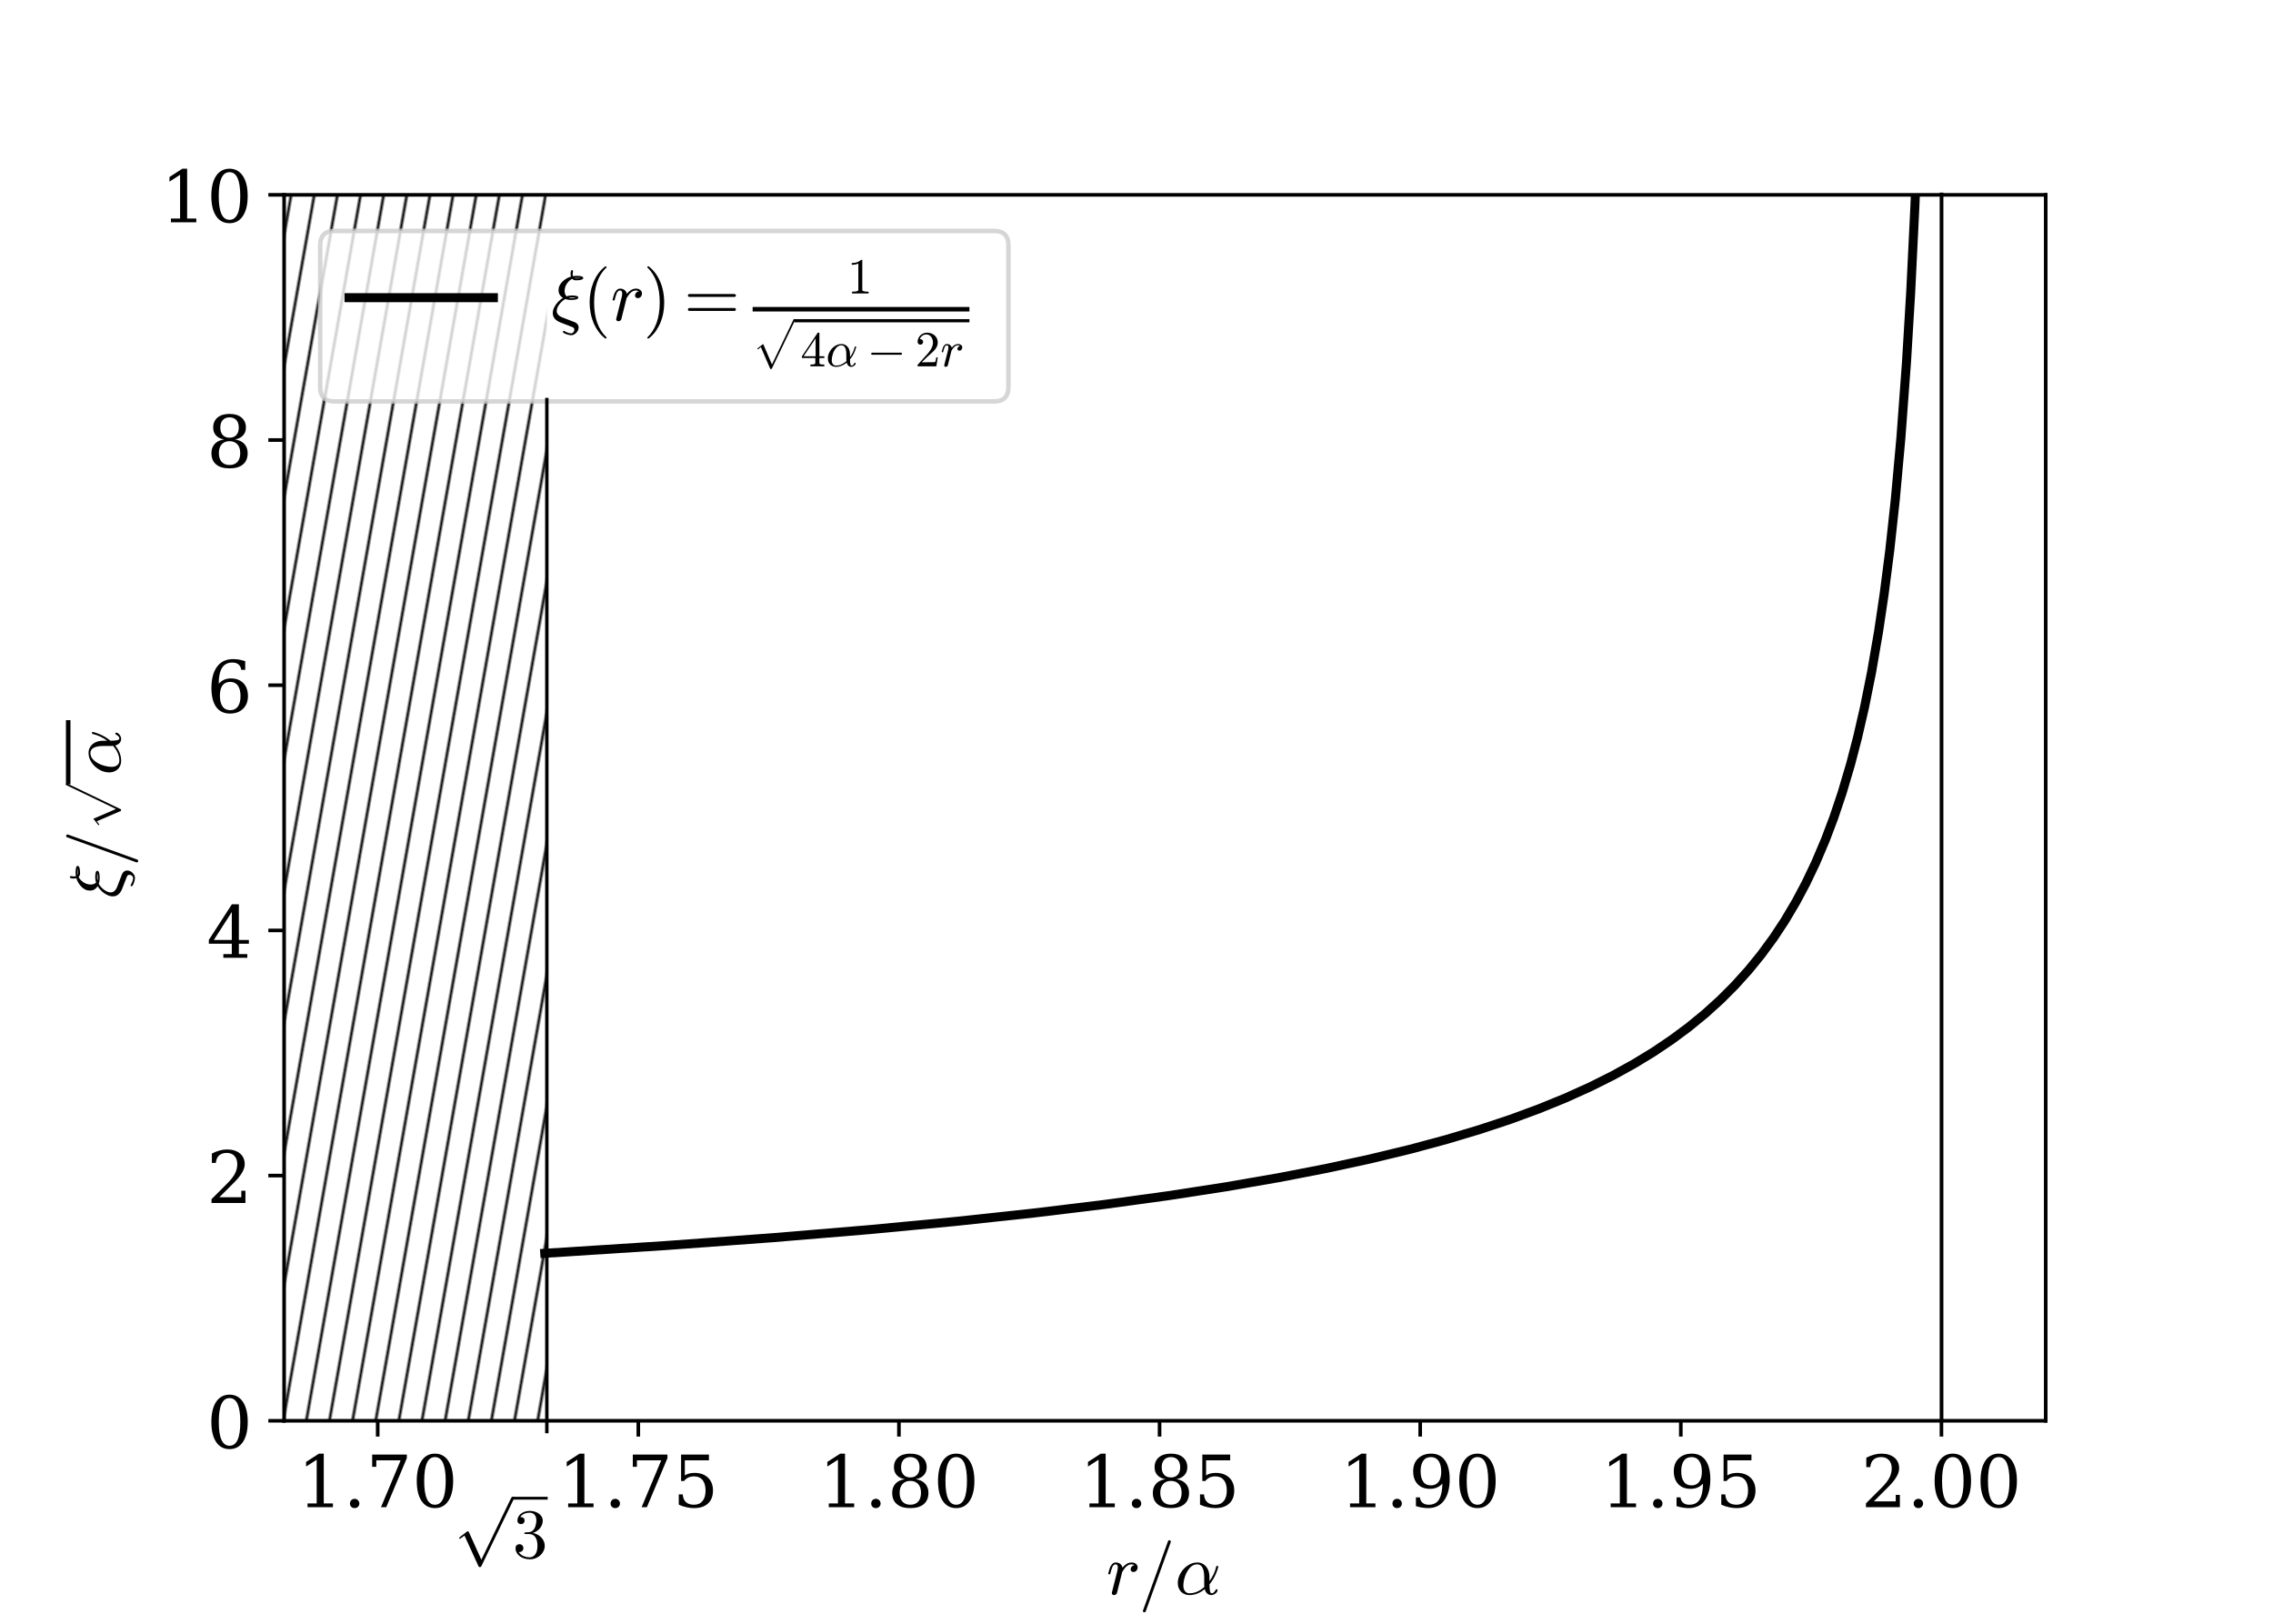 <?xml version="1.0" encoding="UTF-8" standalone="no"?>
<svg
   width="504pt"
   height="360pt"
   viewBox="0 0 504 360"
   version="1.2"
   id="svg316"
   sodipodi:docname="plt.svg"
   inkscape:version="1.1.2 (0a00cf5339, 2022-02-04)"
   xmlns:inkscape="http://www.inkscape.org/namespaces/inkscape"
   xmlns:sodipodi="http://sodipodi.sourceforge.net/DTD/sodipodi-0.dtd"
   xmlns:xlink="http://www.w3.org/1999/xlink"
   xmlns="http://www.w3.org/2000/svg"
   xmlns:svg="http://www.w3.org/2000/svg">
  <sodipodi:namedview
     id="namedview318"
     pagecolor="#ffffff"
     bordercolor="#666666"
     borderopacity="1.0"
     inkscape:pageshadow="2"
     inkscape:pageopacity="0.0"
     inkscape:pagecheckerboard="0"
     inkscape:document-units="pt"
     showgrid="false"
     inkscape:zoom="1"
     inkscape:cx="251"
     inkscape:cy="337"
     inkscape:window-width="3840"
     inkscape:window-height="2123"
     inkscape:window-x="0"
     inkscape:window-y="0"
     inkscape:window-maximized="1"
     inkscape:current-layer="surface4747" />
  <defs
     id="defs91">
    <pattern
       inkscape:collect="always"
       xlink:href="#Strips1_8"
       id="pattern5635"
       patternTransform="matrix(0.553,0.096,1.223,-6.936,2.4264398e-6,0.434)" />
    <pattern
       inkscape:collect="always"
       patternUnits="userSpaceOnUse"
       width="9"
       height="1"
       patternTransform="translate(0,0) scale(10,10)"
       id="Strips1_8"
       inkscape:stockid="Stripes 1:8"
       inkscape:isstock="true">
      <rect
         style="fill:black;stroke:none"
         x="0"
         y="-0.5"
         width="1"
         height="2"
         id="rect4341" />
    </pattern>
    <pattern
       inkscape:collect="always"
       xlink:href="#Strips2_1"
       id="pattern5297"
       patternTransform="matrix(13.333,0,0,13.333,-85.469,-117.622)" />
    <pattern
       inkscape:collect="always"
       patternUnits="userSpaceOnUse"
       width="1.5"
       height="1"
       patternTransform="translate(0,0) scale(10,10)"
       id="Strips2_1"
       inkscape:stockid="Stripes 2:1">
      <rect
         style="fill:black;stroke:none"
         x="0"
         y="-0.5"
         width="1"
         height="2"
         id="rect4368" />
    </pattern>
    <g
       id="g86">
      <symbol
         overflow="visible"
         id="glyph0-0">
        <path
           style="stroke:none;"
           d="M 2.273 0 L 2.273 -0.832 L 4.305 -0.832 L 4.305 -10.527 L 1.953 -9.008 L 1.953 -10.031 L 4.801 -11.871 L 5.871 -11.871 L 5.871 -0.832 L 7.902 -0.832 L 7.902 0 Z M 2.273 0 "
           id="path2" />
      </symbol>
      <symbol
         overflow="visible"
         id="glyph0-1">
        <path
           style="stroke:none;"
           d="M 1.504 -0.816 C 1.504 -1.105 1.602 -1.344 1.793 -1.551 C 1.984 -1.742 2.238 -1.855 2.543 -1.855 C 2.832 -1.855 3.07 -1.742 3.281 -1.551 C 3.473 -1.344 3.586 -1.105 3.586 -0.816 C 3.586 -0.527 3.473 -0.273 3.281 -0.078 C 3.07 0.113 2.832 0.207 2.543 0.207 C 2.238 0.207 1.984 0.113 1.793 -0.078 C 1.602 -0.273 1.504 -0.512 1.504 -0.816 Z M 1.504 -0.816 "
           id="path5" />
      </symbol>
      <symbol
         overflow="visible"
         id="glyph0-2">
        <path
           style="stroke:none;"
           d="M 9.023 -10.863 L 4.465 0 L 3.297 0 L 7.648 -10.383 L 2.258 -10.383 L 2.258 -8.945 L 1.344 -8.945 L 1.344 -11.664 L 9.023 -11.664 Z M 9.023 -10.863 "
           id="path8" />
      </symbol>
      <symbol
         overflow="visible"
         id="glyph0-3">
        <path
           style="stroke:none;"
           d="M 5.09 -0.543 C 5.887 -0.543 6.48 -0.977 6.879 -1.855 C 7.266 -2.719 7.473 -4.047 7.473 -5.824 C 7.473 -7.586 7.266 -8.91 6.879 -9.793 C 6.48 -10.656 5.887 -11.105 5.09 -11.105 C 4.289 -11.105 3.68 -10.656 3.297 -9.793 C 2.895 -8.91 2.703 -7.586 2.703 -5.824 C 2.703 -4.047 2.895 -2.719 3.297 -1.855 C 3.68 -0.977 4.289 -0.543 5.09 -0.543 Z M 5.09 0.207 C 3.809 0.207 2.816 -0.32 2.113 -1.375 C 1.406 -2.434 1.055 -3.902 1.055 -5.824 C 1.055 -7.727 1.406 -9.215 2.113 -10.273 C 2.816 -11.328 3.809 -11.871 5.09 -11.871 C 6.352 -11.871 7.344 -11.328 8.047 -10.273 C 8.754 -9.215 9.121 -7.727 9.121 -5.824 C 9.121 -3.902 8.754 -2.434 8.047 -1.375 C 7.344 -0.32 6.352 0.207 5.09 0.207 Z M 5.09 0.207 "
           id="path11" />
      </symbol>
      <symbol
         overflow="visible"
         id="glyph0-4">
        <path
           style="stroke:none;"
           d="M 8.047 -11.664 L 8.047 -10.383 L 2.703 -10.383 L 2.703 -7.039 C 2.961 -7.23 3.281 -7.359 3.648 -7.457 C 4 -7.551 4.414 -7.602 4.863 -7.602 C 6.113 -7.602 7.105 -7.246 7.84 -6.543 C 8.574 -5.84 8.945 -4.895 8.945 -3.695 C 8.945 -2.449 8.574 -1.488 7.84 -0.816 C 7.105 -0.129 6.062 0.207 4.734 0.207 C 4.191 0.207 3.648 0.145 3.09 0.016 C 2.512 -0.098 1.938 -0.289 1.359 -0.559 L 1.359 -2.832 L 2.238 -2.832 C 2.289 -2.078 2.527 -1.504 2.945 -1.121 C 3.359 -0.734 3.969 -0.543 4.734 -0.543 C 5.551 -0.543 6.176 -0.816 6.625 -1.359 C 7.07 -1.902 7.297 -2.672 7.297 -3.695 C 7.297 -4.703 7.07 -5.473 6.641 -6.016 C 6.191 -6.559 5.566 -6.832 4.734 -6.832 C 4.258 -6.832 3.84 -6.734 3.488 -6.574 C 3.137 -6.414 2.816 -6.16 2.543 -5.809 L 1.871 -5.809 L 1.871 -11.664 Z M 8.047 -11.664 "
           id="path14" />
      </symbol>
      <symbol
         overflow="visible"
         id="glyph0-5">
        <path
           style="stroke:none;"
           d="M 7.457 -3.184 C 7.457 -4.016 7.246 -4.656 6.832 -5.121 C 6.414 -5.586 5.824 -5.824 5.09 -5.824 C 4.336 -5.824 3.762 -5.586 3.344 -5.121 C 2.93 -4.656 2.719 -4.016 2.719 -3.184 C 2.719 -2.352 2.93 -1.695 3.344 -1.23 C 3.762 -0.77 4.336 -0.543 5.09 -0.543 C 5.824 -0.543 6.414 -0.77 6.832 -1.23 C 7.246 -1.695 7.457 -2.352 7.457 -3.184 Z M 7.137 -8.848 C 7.137 -9.551 6.945 -10.113 6.594 -10.512 C 6.223 -10.895 5.727 -11.105 5.09 -11.105 C 4.449 -11.105 3.938 -10.895 3.586 -10.512 C 3.215 -10.113 3.039 -9.551 3.039 -8.848 C 3.039 -8.129 3.215 -7.566 3.586 -7.184 C 3.938 -6.785 4.449 -6.594 5.09 -6.594 C 5.727 -6.594 6.223 -6.785 6.594 -7.184 C 6.945 -7.566 7.137 -8.129 7.137 -8.848 Z M 6.289 -6.207 C 7.168 -6.078 7.855 -5.762 8.352 -5.23 C 8.848 -4.688 9.105 -4.016 9.105 -3.184 C 9.105 -2.098 8.754 -1.246 8.062 -0.672 C 7.359 -0.078 6.367 0.207 5.09 0.207 C 3.793 0.207 2.801 -0.078 2.113 -0.672 C 1.406 -1.246 1.07 -2.098 1.07 -3.184 C 1.07 -4.016 1.312 -4.688 1.809 -5.23 C 2.305 -5.762 2.992 -6.078 3.887 -6.207 C 3.09 -6.336 2.496 -6.641 2.078 -7.105 C 1.664 -7.551 1.457 -8.145 1.457 -8.848 C 1.457 -9.777 1.777 -10.512 2.414 -11.055 C 3.055 -11.602 3.953 -11.871 5.09 -11.871 C 6.207 -11.871 7.105 -11.602 7.742 -11.055 C 8.383 -10.512 8.719 -9.777 8.719 -8.848 C 8.719 -8.145 8.496 -7.551 8.078 -7.105 C 7.664 -6.641 7.055 -6.336 6.289 -6.207 Z M 6.289 -6.207 "
           id="path17" />
      </symbol>
      <symbol
         overflow="visible"
         id="glyph0-6">
        <path
           style="stroke:none;"
           d="M 7.488 -5.23 C 7.137 -4.832 6.719 -4.543 6.273 -4.352 C 5.824 -4.16 5.312 -4.062 4.754 -4.062 C 3.586 -4.062 2.672 -4.398 2 -5.105 C 1.328 -5.809 1.008 -6.754 1.008 -7.969 C 1.008 -9.152 1.359 -10.098 2.098 -10.801 C 2.816 -11.504 3.793 -11.871 5.008 -11.871 C 6.32 -11.871 7.344 -11.375 8.047 -10.398 C 8.754 -9.406 9.105 -8.016 9.105 -6.191 C 9.105 -4.145 8.672 -2.574 7.84 -1.457 C 7.008 -0.336 5.824 0.207 4.305 0.207 C 3.887 0.207 3.457 0.16 3.008 0.098 C 2.559 0.031 2.098 -0.078 1.617 -0.238 L 1.617 -2.176 L 2.496 -2.176 C 2.559 -1.648 2.754 -1.246 3.105 -0.961 C 3.441 -0.672 3.887 -0.543 4.465 -0.543 C 5.473 -0.543 6.223 -0.91 6.719 -1.68 C 7.199 -2.449 7.457 -3.633 7.488 -5.23 Z M 4.945 -11.105 C 4.207 -11.105 3.633 -10.832 3.246 -10.289 C 2.848 -9.742 2.656 -8.977 2.656 -7.969 C 2.656 -6.945 2.848 -6.176 3.246 -5.633 C 3.633 -5.09 4.207 -4.832 4.945 -4.832 C 5.68 -4.832 6.238 -5.09 6.641 -5.617 C 7.023 -6.129 7.23 -6.879 7.23 -7.871 C 7.23 -8.895 7.023 -9.695 6.641 -10.258 C 6.238 -10.816 5.68 -11.105 4.945 -11.105 Z M 4.945 -11.105 "
           id="path20" />
      </symbol>
      <symbol
         overflow="visible"
         id="glyph0-7">
        <path
           style="stroke:none;"
           d="M 2.047 -8.879 L 1.168 -8.879 L 1.168 -10.961 C 1.711 -11.246 2.273 -11.473 2.848 -11.633 C 3.406 -11.793 3.969 -11.871 4.512 -11.871 C 5.727 -11.871 6.688 -11.566 7.391 -10.992 C 8.098 -10.398 8.449 -9.602 8.449 -8.594 C 8.449 -7.441 7.648 -6.078 6.047 -4.496 C 5.922 -4.367 5.84 -4.289 5.777 -4.223 L 2.832 -1.281 L 7.695 -1.281 L 7.695 -2.719 L 8.609 -2.719 L 8.609 0 L 1.09 0 L 1.09 -0.848 L 4.625 -4.383 C 5.391 -5.152 5.953 -5.871 6.289 -6.527 C 6.625 -7.184 6.801 -7.871 6.801 -8.594 C 6.801 -9.375 6.594 -9.984 6.176 -10.434 C 5.762 -10.879 5.199 -11.105 4.496 -11.105 C 3.742 -11.105 3.168 -10.91 2.77 -10.543 C 2.352 -10.176 2.113 -9.617 2.047 -8.879 Z M 2.047 -8.879 "
           id="path23" />
      </symbol>
      <symbol
         overflow="visible"
         id="glyph0-8">
        <path
           style="stroke:none;"
           d="M 5.586 -3.953 L 5.586 -10.16 L 1.602 -3.953 Z M 9.023 0 L 3.711 0 L 3.711 -0.832 L 5.586 -0.832 L 5.586 -3.121 L 0.496 -3.121 L 0.496 -3.969 L 5.602 -11.871 L 7.152 -11.871 L 7.152 -3.953 L 9.375 -3.953 L 9.375 -3.121 L 7.152 -3.121 L 7.152 -0.832 L 9.023 -0.832 Z M 9.023 0 "
           id="path26" />
      </symbol>
      <symbol
         overflow="visible"
         id="glyph0-9">
        <path
           style="stroke:none;"
           d="M 5.23 -0.543 C 5.969 -0.543 6.527 -0.801 6.93 -1.344 C 7.312 -1.887 7.52 -2.656 7.52 -3.68 C 7.52 -4.688 7.312 -5.457 6.93 -6 C 6.527 -6.543 5.969 -6.816 5.23 -6.816 C 4.48 -6.816 3.902 -6.543 3.52 -6.031 C 3.137 -5.504 2.945 -4.754 2.945 -3.777 C 2.945 -2.734 3.137 -1.938 3.535 -1.375 C 3.922 -0.816 4.496 -0.543 5.23 -0.543 Z M 2.688 -6.414 C 3.039 -6.801 3.441 -7.105 3.887 -7.297 C 4.336 -7.488 4.832 -7.586 5.406 -7.586 C 6.559 -7.586 7.488 -7.23 8.16 -6.527 C 8.832 -5.824 9.168 -4.879 9.168 -3.68 C 9.168 -2.496 8.801 -1.551 8.078 -0.848 C 7.344 -0.145 6.383 0.207 5.168 0.207 C 3.855 0.207 2.832 -0.273 2.129 -1.246 C 1.426 -2.223 1.07 -3.633 1.07 -5.457 C 1.07 -7.488 1.488 -9.07 2.32 -10.191 C 3.152 -11.312 4.336 -11.871 5.871 -11.871 C 6.289 -11.871 6.719 -11.824 7.168 -11.762 C 7.617 -11.68 8.078 -11.566 8.559 -11.406 L 8.559 -9.488 L 7.68 -9.488 C 7.617 -10 7.406 -10.398 7.07 -10.688 C 6.734 -10.961 6.289 -11.105 5.711 -11.105 C 4.688 -11.105 3.938 -10.719 3.441 -9.953 C 2.945 -9.184 2.688 -8 2.688 -6.414 Z M 2.688 -6.414 "
           id="path29" />
      </symbol>
      <symbol
         overflow="visible"
         id="glyph1-0">
        <path
           style="stroke:none;"
           d="M 1.23 -0.273 C 1.23 -0.336 1.23 -0.383 1.246 -0.414 L 2.449 -5.184 C 2.512 -5.473 2.559 -5.742 2.559 -5.969 C 2.559 -6.414 2.398 -6.656 2.098 -6.656 C 1.762 -6.656 1.504 -6.449 1.344 -6.047 C 1.184 -5.648 1.023 -5.152 0.879 -4.543 C 0.879 -4.512 0.863 -4.48 0.832 -4.465 C 0.801 -4.449 0.77 -4.449 0.754 -4.449 L 0.559 -4.449 C 0.527 -4.449 0.496 -4.465 0.465 -4.496 C 0.434 -4.527 0.434 -4.574 0.434 -4.609 C 0.543 -5.07 0.656 -5.473 0.77 -5.793 C 0.863 -6.113 1.039 -6.398 1.266 -6.672 C 1.488 -6.93 1.762 -7.07 2.113 -7.07 C 2.48 -7.07 2.801 -6.961 3.09 -6.754 C 3.359 -6.527 3.535 -6.258 3.602 -5.902 C 3.855 -6.258 4.16 -6.527 4.512 -6.754 C 4.863 -6.961 5.246 -7.07 5.664 -7.07 C 6 -7.07 6.305 -6.961 6.559 -6.77 C 6.816 -6.574 6.945 -6.305 6.945 -5.969 C 6.945 -5.695 6.848 -5.457 6.688 -5.266 C 6.512 -5.055 6.289 -4.961 6.016 -4.961 C 5.84 -4.961 5.695 -5.008 5.586 -5.121 C 5.457 -5.215 5.406 -5.359 5.406 -5.535 C 5.406 -5.762 5.488 -5.969 5.664 -6.16 C 5.824 -6.352 6.031 -6.449 6.258 -6.449 C 6.078 -6.574 5.871 -6.656 5.633 -6.656 C 5.168 -6.656 4.77 -6.48 4.434 -6.16 C 4.098 -5.84 3.793 -5.426 3.52 -4.93 L 2.383 -0.352 C 2.352 -0.191 2.273 -0.078 2.145 0.016 C 2.016 0.113 1.871 0.16 1.711 0.16 C 1.586 0.16 1.473 0.113 1.375 0.047 C 1.281 -0.016 1.23 -0.129 1.23 -0.273 Z M 1.23 -0.273 "
           id="path32" />
      </symbol>
      <symbol
         overflow="visible"
         id="glyph1-1">
        <path
           style="stroke:none;"
           d="M 0.895 3.664 C 0.895 3.633 0.895 3.602 0.91 3.602 L 6.48 -11.809 C 6.496 -11.871 6.527 -11.922 6.594 -11.953 C 6.641 -11.984 6.703 -12 6.77 -12 C 6.863 -12 6.93 -11.969 6.992 -11.902 C 7.055 -11.84 7.09 -11.777 7.09 -11.68 L 7.09 -11.617 L 1.52 3.793 C 1.457 3.922 1.344 3.984 1.215 3.984 C 1.121 3.984 1.055 3.953 0.992 3.887 C 0.93 3.824 0.895 3.742 0.895 3.664 Z M 0.895 3.664 "
           id="path35" />
      </symbol>
      <symbol
         overflow="visible"
         id="glyph1-2">
        <path
           style="stroke:none;"
           d="M 3.215 0.16 C 2.703 0.16 2.258 0.031 1.871 -0.191 C 1.473 -0.414 1.168 -0.734 0.961 -1.152 C 0.734 -1.551 0.641 -2.016 0.641 -2.527 C 0.641 -3.246 0.832 -3.969 1.246 -4.672 C 1.648 -5.375 2.176 -5.953 2.848 -6.398 C 3.52 -6.848 4.223 -7.07 4.961 -7.07 C 5.504 -7.07 5.969 -6.93 6.383 -6.641 C 6.801 -6.352 7.105 -5.984 7.328 -5.504 C 7.535 -5.023 7.648 -4.527 7.648 -4 L 7.664 -2.93 C 8.016 -3.426 8.336 -3.953 8.594 -4.496 C 8.848 -5.039 9.039 -5.617 9.168 -6.191 C 9.184 -6.258 9.23 -6.289 9.297 -6.289 L 9.488 -6.289 C 9.586 -6.289 9.633 -6.238 9.633 -6.145 C 9.633 -6.129 9.617 -6.113 9.617 -6.098 C 9.488 -5.602 9.328 -5.121 9.137 -4.672 C 8.945 -4.223 8.734 -3.777 8.48 -3.359 C 8.223 -2.945 7.953 -2.559 7.664 -2.223 C 7.664 -0.895 7.809 -0.238 8.129 -0.238 C 8.32 -0.238 8.48 -0.289 8.609 -0.414 C 8.734 -0.527 8.848 -0.672 8.945 -0.848 C 9.039 -1.008 9.105 -1.105 9.137 -1.121 L 9.328 -1.121 C 9.406 -1.121 9.457 -1.055 9.457 -0.961 C 9.457 -0.688 9.297 -0.434 8.992 -0.191 C 8.688 0.031 8.383 0.16 8.098 0.16 C 7.711 0.16 7.391 0.031 7.137 -0.207 C 6.879 -0.449 6.703 -0.77 6.609 -1.168 C 6.098 -0.734 5.551 -0.398 4.977 -0.176 C 4.398 0.047 3.809 0.16 3.215 0.16 Z M 3.246 -0.238 C 4.383 -0.238 5.473 -0.703 6.527 -1.648 C 6.527 -1.711 6.512 -1.777 6.512 -1.871 C 6.496 -1.969 6.496 -2.016 6.496 -2.031 L 6.496 -3.762 C 6.496 -5.68 5.969 -6.656 4.93 -6.656 C 4.305 -6.656 3.762 -6.383 3.297 -5.855 C 2.816 -5.312 2.465 -4.672 2.223 -3.938 C 1.984 -3.199 1.871 -2.512 1.871 -1.902 C 1.871 -1.441 1.984 -1.039 2.223 -0.719 C 2.465 -0.398 2.801 -0.238 3.246 -0.238 Z M 3.246 -0.238 "
           id="path38" />
      </symbol>
      <symbol
         overflow="visible"
         id="glyph1-3">
        <path
           style="stroke:none;"
           d="M 2.609 2.48 C 2.625 2.352 2.703 2.289 2.832 2.289 C 2.832 2.289 2.93 2.336 3.121 2.449 C 3.312 2.543 3.52 2.641 3.742 2.719 C 3.969 2.801 4.207 2.848 4.449 2.848 C 4.641 2.848 4.801 2.754 4.945 2.594 C 5.07 2.414 5.152 2.238 5.152 2.047 C 5.152 1.762 4.992 1.566 4.703 1.457 L 1.984 0.398 C 1.504 0.207 1.121 -0.047 0.816 -0.398 C 0.512 -0.754 0.367 -1.168 0.367 -1.633 C 0.367 -2.047 0.465 -2.465 0.688 -2.91 C 0.91 -3.359 1.184 -3.762 1.535 -4.129 C 1.871 -4.48 2.238 -4.785 2.641 -5.008 C 2.32 -5.199 2.078 -5.441 1.902 -5.727 C 1.727 -6.016 1.648 -6.352 1.648 -6.703 C 1.648 -7.07 1.711 -7.426 1.871 -7.742 C 2.031 -8.062 2.238 -8.367 2.512 -8.625 C 2.77 -8.879 3.07 -9.105 3.391 -9.297 C 3.711 -9.488 4.047 -9.633 4.398 -9.727 C 4.336 -9.938 4.32 -10.129 4.32 -10.32 C 4.32 -10.895 4.434 -11.184 4.656 -11.184 C 4.703 -11.184 4.754 -11.152 4.801 -11.121 C 4.832 -11.07 4.863 -11.023 4.863 -10.977 C 4.863 -10.91 4.848 -10.801 4.816 -10.625 C 4.785 -10.449 4.785 -10.336 4.785 -10.305 C 4.785 -10.113 4.801 -9.953 4.848 -9.824 C 5.121 -9.871 5.391 -9.902 5.648 -9.902 C 6.625 -9.902 7.121 -9.742 7.121 -9.457 C 7.121 -9.09 6.574 -8.91 5.488 -8.91 C 5.152 -8.91 4.879 -9.023 4.672 -9.246 C 4.352 -9.09 4.062 -8.863 3.809 -8.574 C 3.551 -8.289 3.344 -7.984 3.199 -7.633 C 3.055 -7.281 2.992 -6.91 2.992 -6.559 C 2.992 -6.047 3.137 -5.648 3.426 -5.359 C 3.809 -5.488 4.176 -5.551 4.559 -5.551 C 5.535 -5.551 6.031 -5.391 6.031 -5.105 C 6.031 -4.734 5.488 -4.559 4.398 -4.559 C 3.953 -4.559 3.535 -4.625 3.152 -4.77 C 2.672 -4.512 2.223 -4.113 1.84 -3.602 C 1.441 -3.07 1.246 -2.574 1.246 -2.098 C 1.246 -1.777 1.359 -1.504 1.586 -1.266 C 1.809 -1.023 2.098 -0.832 2.434 -0.703 L 5.266 0.383 C 5.504 0.48 5.695 0.625 5.855 0.832 C 6.016 1.023 6.098 1.266 6.098 1.535 C 6.098 1.969 5.922 2.367 5.586 2.719 C 5.246 3.07 4.863 3.266 4.434 3.266 C 4.289 3.266 4.062 3.215 3.762 3.152 C 3.457 3.07 3.184 2.977 2.961 2.863 C 2.719 2.734 2.609 2.609 2.609 2.48 Z M 3.902 -5.055 C 4.031 -4.992 4.207 -4.977 4.434 -4.977 C 4.945 -4.977 5.312 -5.008 5.535 -5.07 C 5.328 -5.105 4.992 -5.137 4.543 -5.137 C 4.352 -5.137 4.145 -5.105 3.902 -5.055 Z M 5.137 -9.426 C 5.23 -9.359 5.359 -9.328 5.52 -9.328 C 6.031 -9.328 6.398 -9.359 6.625 -9.426 Z M 5.137 -9.426 "
           id="path41" />
      </symbol>
      <symbol
         overflow="visible"
         id="glyph2-0">
        <path
           style="stroke:none;"
           d="M 2.48 -2.609 C 2.352 -2.625 2.289 -2.703 2.289 -2.832 C 2.289 -2.832 2.336 -2.93 2.449 -3.121 C 2.543 -3.312 2.641 -3.52 2.719 -3.742 C 2.801 -3.969 2.848 -4.207 2.848 -4.449 C 2.848 -4.641 2.754 -4.801 2.594 -4.945 C 2.414 -5.07 2.238 -5.152 2.047 -5.152 C 1.762 -5.152 1.566 -4.992 1.457 -4.703 L 0.398 -1.984 C 0.207 -1.504 -0.047 -1.121 -0.398 -0.816 C -0.754 -0.512 -1.168 -0.367 -1.633 -0.367 C -2.047 -0.367 -2.465 -0.465 -2.91 -0.688 C -3.359 -0.91 -3.762 -1.184 -4.129 -1.535 C -4.48 -1.871 -4.785 -2.238 -5.008 -2.641 C -5.199 -2.32 -5.441 -2.078 -5.727 -1.902 C -6.016 -1.727 -6.352 -1.648 -6.703 -1.648 C -7.07 -1.648 -7.426 -1.711 -7.742 -1.871 C -8.062 -2.031 -8.367 -2.238 -8.625 -2.512 C -8.879 -2.77 -9.105 -3.07 -9.297 -3.391 C -9.488 -3.711 -9.633 -4.047 -9.727 -4.398 C -9.938 -4.336 -10.129 -4.32 -10.32 -4.32 C -10.895 -4.32 -11.184 -4.434 -11.184 -4.656 C -11.184 -4.703 -11.152 -4.754 -11.121 -4.801 C -11.07 -4.832 -11.023 -4.863 -10.977 -4.863 C -10.91 -4.863 -10.801 -4.848 -10.625 -4.816 C -10.449 -4.785 -10.336 -4.785 -10.305 -4.785 C -10.113 -4.785 -9.953 -4.801 -9.824 -4.848 C -9.871 -5.121 -9.902 -5.391 -9.902 -5.648 C -9.902 -6.625 -9.742 -7.121 -9.457 -7.121 C -9.09 -7.121 -8.91 -6.574 -8.91 -5.488 C -8.91 -5.152 -9.023 -4.879 -9.246 -4.672 C -9.09 -4.352 -8.863 -4.062 -8.574 -3.809 C -8.289 -3.551 -7.984 -3.344 -7.633 -3.199 C -7.281 -3.055 -6.91 -2.992 -6.559 -2.992 C -6.047 -2.992 -5.648 -3.137 -5.359 -3.426 C -5.488 -3.809 -5.551 -4.176 -5.551 -4.559 C -5.551 -5.535 -5.391 -6.031 -5.105 -6.031 C -4.734 -6.031 -4.559 -5.488 -4.559 -4.398 C -4.559 -3.953 -4.625 -3.535 -4.77 -3.152 C -4.512 -2.672 -4.113 -2.223 -3.602 -1.84 C -3.07 -1.441 -2.574 -1.246 -2.098 -1.246 C -1.777 -1.246 -1.504 -1.359 -1.266 -1.586 C -1.023 -1.809 -0.832 -2.098 -0.703 -2.434 L 0.383 -5.266 C 0.48 -5.504 0.625 -5.695 0.832 -5.855 C 1.023 -6.016 1.266 -6.098 1.535 -6.098 C 1.969 -6.098 2.367 -5.922 2.719 -5.586 C 3.07 -5.246 3.266 -4.863 3.266 -4.434 C 3.266 -4.289 3.215 -4.062 3.152 -3.762 C 3.07 -3.457 2.977 -3.184 2.863 -2.961 C 2.734 -2.719 2.609 -2.609 2.48 -2.609 Z M -5.055 -3.902 C -4.992 -4.031 -4.977 -4.207 -4.977 -4.434 C -4.977 -4.945 -5.008 -5.312 -5.07 -5.535 C -5.105 -5.328 -5.137 -4.992 -5.137 -4.543 C -5.137 -4.352 -5.105 -4.145 -5.055 -3.902 Z M -9.426 -5.137 C -9.359 -5.23 -9.328 -5.359 -9.328 -5.52 C -9.328 -6.031 -9.359 -6.398 -9.426 -6.625 Z M -9.426 -5.137 "
           id="path44" />
      </symbol>
      <symbol
         overflow="visible"
         id="glyph2-1">
        <path
           style="stroke:none;"
           d="M 3.664 -0.895 C 3.633 -0.895 3.602 -0.895 3.602 -0.91 L -11.809 -6.48 C -11.871 -6.496 -11.922 -6.527 -11.953 -6.594 C -11.984 -6.641 -12 -6.703 -12 -6.77 C -12 -6.863 -11.969 -6.93 -11.902 -6.992 C -11.84 -7.055 -11.777 -7.09 -11.68 -7.09 L -11.617 -7.09 L 3.793 -1.52 C 3.922 -1.457 3.984 -1.344 3.984 -1.215 C 3.984 -1.121 3.953 -1.055 3.887 -0.992 C 3.824 -0.93 3.742 -0.895 3.664 -0.895 Z M 3.664 -0.895 "
           id="path47" />
      </symbol>
      <symbol
         overflow="visible"
         id="glyph2-2">
        <path
           style="stroke:none;"
           d="M 0.16 -3.215 C 0.16 -2.703 0.031 -2.258 -0.191 -1.871 C -0.414 -1.473 -0.734 -1.168 -1.152 -0.961 C -1.551 -0.734 -2.016 -0.641 -2.527 -0.641 C -3.246 -0.641 -3.969 -0.832 -4.672 -1.246 C -5.375 -1.648 -5.953 -2.176 -6.398 -2.848 C -6.848 -3.52 -7.07 -4.223 -7.07 -4.961 C -7.07 -5.504 -6.93 -5.969 -6.641 -6.383 C -6.352 -6.801 -5.984 -7.105 -5.504 -7.328 C -5.023 -7.535 -4.527 -7.648 -4 -7.648 L -2.93 -7.664 C -3.426 -8.016 -3.953 -8.336 -4.496 -8.594 C -5.039 -8.848 -5.617 -9.039 -6.191 -9.168 C -6.258 -9.184 -6.289 -9.23 -6.289 -9.297 L -6.289 -9.488 C -6.289 -9.586 -6.238 -9.633 -6.145 -9.633 C -6.129 -9.633 -6.113 -9.617 -6.098 -9.617 C -5.602 -9.488 -5.121 -9.328 -4.672 -9.137 C -4.223 -8.945 -3.777 -8.734 -3.359 -8.48 C -2.945 -8.223 -2.559 -7.953 -2.223 -7.664 C -0.895 -7.664 -0.238 -7.809 -0.238 -8.129 C -0.238 -8.32 -0.289 -8.48 -0.414 -8.609 C -0.527 -8.734 -0.672 -8.848 -0.848 -8.945 C -1.008 -9.039 -1.105 -9.105 -1.121 -9.137 L -1.121 -9.328 C -1.121 -9.406 -1.055 -9.457 -0.961 -9.457 C -0.688 -9.457 -0.434 -9.297 -0.191 -8.992 C 0.031 -8.688 0.16 -8.383 0.16 -8.098 C 0.16 -7.711 0.031 -7.391 -0.207 -7.137 C -0.449 -6.879 -0.77 -6.703 -1.168 -6.609 C -0.734 -6.098 -0.398 -5.551 -0.176 -4.977 C 0.047 -4.398 0.16 -3.809 0.16 -3.215 Z M -0.238 -3.246 C -0.238 -4.383 -0.703 -5.473 -1.648 -6.527 C -1.711 -6.527 -1.777 -6.512 -1.871 -6.512 C -1.969 -6.496 -2.016 -6.496 -2.031 -6.496 L -3.762 -6.496 C -5.68 -6.496 -6.656 -5.969 -6.656 -4.93 C -6.656 -4.305 -6.383 -3.762 -5.855 -3.297 C -5.312 -2.816 -4.672 -2.465 -3.938 -2.223 C -3.199 -1.984 -2.512 -1.871 -1.902 -1.871 C -1.441 -1.871 -1.039 -1.984 -0.719 -2.223 C -0.398 -2.465 -0.238 -2.801 -0.238 -3.246 Z M -0.238 -3.246 "
           id="path50" />
      </symbol>
      <symbol
         overflow="visible"
         id="glyph3-0">
        <path
           style="stroke:none;"
           d="M 11.844 -4.332 L 6.48 -2.023 L 7.031 -1.309 L 6.848 -1.125 L 5.711 -2.586 L 10.73 -4.742 L -0.316 -10.047 C -0.379 -10.078 -0.41 -10.137 -0.41 -10.219 C -0.41 -10.27 -0.387 -10.32 -0.348 -10.363 C -0.305 -10.402 -0.254 -10.426 -0.203 -10.426 C -0.164 -10.426 -0.145 -10.414 -0.133 -10.414 L 11.754 -4.711 C 11.812 -4.68 11.844 -4.629 11.844 -4.559 Z M 11.844 -4.332 "
           id="path53" />
      </symbol>
      <symbol
         overflow="visible"
         id="glyph4-0">
        <path
           style="stroke:none;"
           d="M 4.961 3.953 C 4.352 3.473 3.84 2.945 3.426 2.336 C 2.992 1.727 2.641 1.07 2.367 0.398 C 2.098 -0.273 1.887 -0.992 1.762 -1.742 C 1.617 -2.48 1.551 -3.23 1.551 -4 C 1.551 -4.77 1.617 -5.52 1.762 -6.273 C 1.887 -7.008 2.098 -7.727 2.383 -8.434 C 2.656 -9.121 3.008 -9.777 3.441 -10.383 C 3.871 -10.992 4.383 -11.52 4.961 -11.969 C 4.961 -11.984 4.977 -12 5.039 -12 L 5.184 -12 C 5.215 -12 5.23 -11.984 5.266 -11.953 C 5.297 -11.922 5.312 -11.887 5.312 -11.855 C 5.312 -11.809 5.297 -11.777 5.281 -11.762 C 4.754 -11.246 4.32 -10.688 3.969 -10.113 C 3.617 -9.535 3.344 -8.91 3.137 -8.258 C 2.93 -7.586 2.785 -6.91 2.688 -6.207 C 2.594 -5.504 2.543 -4.77 2.543 -4 C 2.543 -0.609 3.441 1.953 5.266 3.711 C 5.297 3.742 5.312 3.777 5.312 3.84 C 5.312 3.871 5.297 3.902 5.266 3.938 C 5.23 3.969 5.215 3.984 5.184 3.984 L 5.039 3.984 C 4.977 3.984 4.961 3.969 4.961 3.953 Z M 4.961 3.953 "
           id="path56" />
      </symbol>
      <symbol
         overflow="visible"
         id="glyph4-1">
        <path
           style="stroke:none;"
           d="M 1.039 3.984 C 0.945 3.984 0.895 3.938 0.895 3.84 C 0.895 3.793 0.895 3.762 0.93 3.742 C 2.754 1.953 3.664 -0.609 3.664 -4 C 3.664 -7.391 2.754 -9.969 0.961 -11.727 C 0.91 -11.742 0.895 -11.793 0.895 -11.855 C 0.895 -11.887 0.91 -11.922 0.945 -11.953 C 0.977 -11.984 1.008 -12 1.039 -12 L 1.184 -12 C 1.215 -12 1.23 -11.984 1.266 -11.969 C 2.031 -11.359 2.672 -10.625 3.184 -9.762 C 3.695 -8.895 4.062 -7.969 4.305 -6.992 C 4.527 -6.016 4.656 -5.023 4.656 -4 C 4.656 -3.23 4.594 -2.496 4.465 -1.762 C 4.336 -1.023 4.129 -0.32 3.855 0.383 C 3.566 1.09 3.215 1.727 2.801 2.336 C 2.367 2.945 1.855 3.473 1.266 3.953 C 1.23 3.969 1.215 3.984 1.184 3.984 Z M 1.039 3.984 "
           id="path59" />
      </symbol>
      <symbol
         overflow="visible"
         id="glyph4-2">
        <path
           style="stroke:none;"
           d="M 1.199 -2.129 C 1.105 -2.129 1.039 -2.16 0.977 -2.223 C 0.91 -2.289 0.895 -2.367 0.895 -2.449 C 0.895 -2.527 0.91 -2.609 0.977 -2.672 C 1.039 -2.734 1.105 -2.77 1.199 -2.77 L 11.246 -2.77 C 11.312 -2.77 11.375 -2.734 11.441 -2.672 C 11.504 -2.609 11.535 -2.527 11.535 -2.449 C 11.535 -2.367 11.504 -2.289 11.441 -2.223 C 11.375 -2.16 11.312 -2.129 11.246 -2.129 Z M 1.199 -5.23 C 1.105 -5.23 1.039 -5.266 0.977 -5.328 C 0.91 -5.391 0.895 -5.457 0.895 -5.551 C 0.895 -5.617 0.91 -5.695 0.977 -5.762 C 1.039 -5.824 1.105 -5.871 1.199 -5.871 L 11.246 -5.871 C 11.312 -5.871 11.375 -5.824 11.441 -5.762 C 11.504 -5.695 11.535 -5.617 11.535 -5.551 C 11.535 -5.457 11.504 -5.391 11.441 -5.328 C 11.375 -5.266 11.312 -5.23 11.246 -5.23 Z M 1.199 -5.23 "
           id="path62" />
      </symbol>
      <symbol
         overflow="visible"
         id="glyph5-0">
        <path
           style="stroke:none;"
           d="M 1.043 0 L 1.043 -0.391 C 1.973 -0.391 2.441 -0.504 2.441 -0.75 L 2.441 -6.629 C 2.051 -6.441 1.559 -6.352 0.973 -6.352 L 0.973 -6.742 C 1.883 -6.742 2.574 -6.977 3.047 -7.461 L 3.203 -7.461 C 3.227 -7.461 3.258 -7.449 3.281 -7.426 C 3.305 -7.402 3.316 -7.379 3.316 -7.359 L 3.316 -0.75 C 3.316 -0.504 3.773 -0.391 4.715 -0.391 L 4.715 0 Z M 1.043 0 "
           id="path65" />
      </symbol>
      <symbol
         overflow="visible"
         id="glyph5-1">
        <path
           style="stroke:none;"
           d="M 0.312 -1.848 L 0.312 -2.238 L 3.773 -7.402 C 3.797 -7.438 3.832 -7.461 3.887 -7.461 L 4.055 -7.461 C 4.133 -7.461 4.176 -7.414 4.176 -7.336 L 4.176 -2.238 L 5.273 -2.238 L 5.273 -1.848 L 4.176 -1.848 L 4.176 -0.75 C 4.176 -0.594 4.277 -0.492 4.504 -0.449 C 4.727 -0.402 4.973 -0.391 5.266 -0.391 L 5.266 0 L 2.184 0 L 2.184 -0.391 C 2.465 -0.391 2.711 -0.402 2.934 -0.449 C 3.16 -0.492 3.27 -0.594 3.27 -0.75 L 3.27 -1.848 Z M 0.684 -2.238 L 3.336 -2.238 L 3.336 -6.203 Z M 0.684 -2.238 "
           id="path68" />
      </symbol>
      <symbol
         overflow="visible"
         id="glyph5-2">
        <path
           style="stroke:none;"
           d="M 0.559 0 L 0.559 -0.301 C 0.559 -0.312 0.559 -0.336 0.582 -0.359 L 2.32 -2.285 C 2.574 -2.566 2.789 -2.801 2.957 -3 C 3.113 -3.191 3.281 -3.414 3.438 -3.664 C 3.594 -3.91 3.73 -4.168 3.82 -4.434 C 3.91 -4.691 3.965 -4.973 3.965 -5.266 C 3.965 -5.566 3.91 -5.859 3.797 -6.137 C 3.684 -6.418 3.516 -6.641 3.293 -6.809 C 3.07 -6.977 2.789 -7.066 2.477 -7.066 C 2.152 -7.066 1.859 -6.965 1.602 -6.777 C 1.332 -6.574 1.152 -6.328 1.055 -6.016 C 1.074 -6.016 1.121 -6.027 1.176 -6.027 C 1.332 -6.027 1.477 -5.969 1.602 -5.859 C 1.715 -5.746 1.781 -5.602 1.781 -5.422 C 1.781 -5.242 1.715 -5.098 1.602 -4.984 C 1.477 -4.859 1.332 -4.805 1.176 -4.805 C 0.996 -4.805 0.852 -4.859 0.738 -4.984 C 0.617 -5.105 0.559 -5.254 0.559 -5.422 C 0.559 -5.691 0.605 -5.957 0.719 -6.203 C 0.816 -6.453 0.965 -6.664 1.164 -6.867 C 1.367 -7.055 1.59 -7.203 1.836 -7.301 C 2.082 -7.402 2.352 -7.461 2.645 -7.461 C 3.07 -7.461 3.461 -7.371 3.832 -7.191 C 4.199 -7.012 4.492 -6.754 4.703 -6.418 C 4.918 -6.082 5.027 -5.699 5.027 -5.266 C 5.027 -4.938 4.949 -4.637 4.816 -4.344 C 4.672 -4.055 4.492 -3.785 4.266 -3.551 C 4.043 -3.305 3.762 -3.035 3.414 -2.734 C 3.07 -2.43 2.844 -2.23 2.734 -2.129 L 1.469 -0.906 L 2.543 -0.906 C 3.07 -0.906 3.504 -0.906 3.863 -0.918 C 4.223 -0.918 4.414 -0.941 4.434 -0.965 C 4.523 -1.055 4.613 -1.398 4.703 -1.992 L 5.027 -1.992 L 4.715 0 Z M 0.559 0 "
           id="path71" />
      </symbol>
      <symbol
         overflow="visible"
         id="glyph6-0">
        <path
           style="stroke:none;"
           d="M 3.918 10.711 L 1.828 5.859 L 1.184 6.359 L 1.016 6.191 L 2.34 5.164 L 4.289 9.703 L 9.082 -0.285 C 9.109 -0.344 9.168 -0.371 9.242 -0.371 C 9.285 -0.371 9.332 -0.352 9.371 -0.312 C 9.406 -0.277 9.426 -0.23 9.426 -0.184 C 9.426 -0.148 9.418 -0.129 9.418 -0.121 L 4.262 10.625 C 4.23 10.684 4.188 10.711 4.121 10.711 Z M 3.918 10.711 "
           id="path74" />
      </symbol>
      <symbol
         overflow="visible"
         id="glyph7-0">
        <path
           style="stroke:none;"
           d="M 2.25 0.113 C 1.895 0.113 1.578 0.023 1.309 -0.133 C 1.031 -0.293 0.816 -0.516 0.672 -0.805 C 0.516 -1.086 0.449 -1.41 0.449 -1.77 C 0.449 -2.273 0.582 -2.777 0.875 -3.27 C 1.152 -3.762 1.523 -4.168 1.992 -4.48 C 2.465 -4.793 2.957 -4.949 3.473 -4.949 C 3.852 -4.949 4.176 -4.848 4.469 -4.648 C 4.762 -4.445 4.973 -4.188 5.129 -3.852 C 5.273 -3.516 5.355 -3.168 5.355 -2.801 L 5.363 -2.051 C 5.609 -2.398 5.836 -2.766 6.016 -3.148 C 6.195 -3.527 6.328 -3.93 6.418 -4.336 C 6.43 -4.379 6.461 -4.402 6.508 -4.402 L 6.641 -4.402 C 6.707 -4.402 6.742 -4.367 6.742 -4.301 C 6.742 -4.289 6.73 -4.277 6.73 -4.266 C 6.641 -3.922 6.531 -3.586 6.395 -3.27 C 6.262 -2.957 6.113 -2.645 5.938 -2.352 C 5.758 -2.062 5.566 -1.793 5.363 -1.559 C 5.363 -0.629 5.465 -0.168 5.691 -0.168 C 5.824 -0.168 5.938 -0.203 6.027 -0.293 C 6.113 -0.371 6.195 -0.469 6.262 -0.594 C 6.328 -0.707 6.371 -0.773 6.395 -0.785 L 6.531 -0.785 C 6.586 -0.785 6.621 -0.738 6.621 -0.672 C 6.621 -0.48 6.508 -0.301 6.293 -0.133 C 6.082 0.023 5.867 0.113 5.668 0.113 C 5.398 0.113 5.176 0.023 4.996 -0.145 C 4.816 -0.312 4.691 -0.539 4.625 -0.816 C 4.266 -0.516 3.887 -0.281 3.484 -0.125 C 3.078 0.035 2.664 0.113 2.25 0.113 Z M 2.273 -0.168 C 3.07 -0.168 3.832 -0.492 4.57 -1.152 C 4.57 -1.199 4.559 -1.242 4.559 -1.309 C 4.547 -1.379 4.547 -1.41 4.547 -1.422 L 4.547 -2.633 C 4.547 -3.977 4.176 -4.66 3.449 -4.66 C 3.012 -4.66 2.633 -4.469 2.309 -4.098 C 1.973 -3.719 1.727 -3.27 1.559 -2.754 C 1.391 -2.238 1.309 -1.758 1.309 -1.332 C 1.309 -1.008 1.391 -0.727 1.559 -0.504 C 1.727 -0.281 1.961 -0.168 2.273 -0.168 Z M 2.273 -0.168 "
           id="path77" />
      </symbol>
      <symbol
         overflow="visible"
         id="glyph7-1">
        <path
           style="stroke:none;"
           d="M 0.863 -0.191 C 0.863 -0.234 0.863 -0.27 0.875 -0.293 L 1.715 -3.629 C 1.758 -3.832 1.793 -4.02 1.793 -4.176 C 1.793 -4.492 1.68 -4.66 1.469 -4.66 C 1.23 -4.66 1.055 -4.512 0.941 -4.234 C 0.828 -3.953 0.719 -3.605 0.617 -3.18 C 0.617 -3.16 0.605 -3.137 0.582 -3.125 C 0.559 -3.113 0.539 -3.113 0.527 -3.113 L 0.391 -3.113 C 0.371 -3.113 0.348 -3.125 0.324 -3.148 C 0.301 -3.168 0.301 -3.203 0.301 -3.227 C 0.379 -3.551 0.461 -3.832 0.539 -4.055 C 0.605 -4.277 0.727 -4.48 0.887 -4.672 C 1.043 -4.848 1.23 -4.949 1.477 -4.949 C 1.734 -4.949 1.961 -4.871 2.16 -4.727 C 2.352 -4.57 2.477 -4.379 2.52 -4.133 C 2.699 -4.379 2.91 -4.57 3.16 -4.727 C 3.406 -4.871 3.672 -4.949 3.965 -4.949 C 4.199 -4.949 4.414 -4.871 4.594 -4.738 C 4.77 -4.602 4.859 -4.414 4.859 -4.176 C 4.859 -3.988 4.793 -3.82 4.68 -3.684 C 4.559 -3.539 4.402 -3.473 4.211 -3.473 C 4.09 -3.473 3.988 -3.504 3.91 -3.586 C 3.82 -3.652 3.785 -3.754 3.785 -3.875 C 3.785 -4.031 3.84 -4.176 3.965 -4.312 C 4.078 -4.445 4.223 -4.512 4.379 -4.512 C 4.258 -4.602 4.109 -4.66 3.941 -4.66 C 3.617 -4.66 3.336 -4.535 3.102 -4.312 C 2.867 -4.09 2.656 -3.797 2.465 -3.449 L 1.668 -0.246 C 1.645 -0.133 1.59 -0.055 1.5 0.012 C 1.41 0.078 1.309 0.113 1.199 0.113 C 1.109 0.113 1.031 0.078 0.965 0.035 C 0.895 -0.012 0.863 -0.09 0.863 -0.191 Z M 0.863 -0.191 "
           id="path80" />
      </symbol>
      <symbol
         overflow="visible"
         id="glyph8-0">
        <path
           style="stroke:none;"
           d="M 1.141 -2.574 C 1.074 -2.574 1.031 -2.598 0.984 -2.645 C 0.941 -2.688 0.93 -2.742 0.93 -2.801 C 0.93 -2.844 0.941 -2.902 0.984 -2.945 C 1.031 -2.992 1.074 -3.023 1.141 -3.023 L 7.57 -3.023 C 7.629 -3.023 7.672 -2.992 7.719 -2.945 C 7.75 -2.902 7.773 -2.844 7.773 -2.801 C 7.773 -2.742 7.75 -2.688 7.719 -2.645 C 7.672 -2.598 7.629 -2.574 7.57 -2.574 Z M 1.141 -2.574 "
           id="path83" />
      </symbol>
    </g>
    <clipPath
       id="clip1">
      <path
         d="M 119 43.199 L 428 43.199 L 428 280 L 119 280 Z M 119 43.199 "
         id="path88" />
    </clipPath>
    <g
       id="g9720">
      <symbol
         overflow="visible"
         id="symbol5612">
        <path
           style="stroke:none;"
           d=""
           id="path2472" />
      </symbol>
      <symbol
         overflow="visible"
         id="symbol5485">
        <path
           style="stroke:none;"
           d="M 3.875 8.516 L 2.125 4.641 C 2.047 4.484 2 4.484 1.969 4.484 C 1.969 4.484 1.906 4.484 1.797 4.562 L 0.859 5.281 C 0.734 5.391 0.734 5.406 0.734 5.438 C 0.734 5.5 0.75 5.547 0.828 5.547 C 0.891 5.547 1.062 5.406 1.172 5.328 C 1.219 5.281 1.375 5.172 1.484 5.094 L 3.453 9.406 C 3.516 9.562 3.562 9.562 3.656 9.562 C 3.812 9.562 3.844 9.516 3.906 9.375 L 8.438 0 C 8.5 -0.141 8.5 -0.172 8.5 -0.203 C 8.5 -0.297 8.422 -0.406 8.297 -0.406 C 8.219 -0.406 8.156 -0.344 8.078 -0.188 Z M 3.875 8.516 "
           id="path6924" />
      </symbol>
      <symbol
         overflow="visible"
         id="symbol7911">
        <path
           style="stroke:none;"
           d=""
           id="path2328" />
      </symbol>
      <symbol
         overflow="visible"
         id="symbol5114">
        <path
           style="stroke:none;"
           d="M 2.891 -3.516 C 3.703 -3.781 4.281 -4.469 4.281 -5.266 C 4.281 -6.078 3.406 -6.641 2.453 -6.641 C 1.453 -6.641 0.688 -6.047 0.688 -5.281 C 0.688 -4.953 0.906 -4.766 1.203 -4.766 C 1.5 -4.766 1.703 -4.984 1.703 -5.281 C 1.703 -5.766 1.234 -5.766 1.094 -5.766 C 1.391 -6.266 2.047 -6.391 2.406 -6.391 C 2.828 -6.391 3.375 -6.172 3.375 -5.281 C 3.375 -5.156 3.344 -4.578 3.094 -4.141 C 2.797 -3.656 2.453 -3.625 2.203 -3.625 C 2.125 -3.609 1.891 -3.594 1.812 -3.594 C 1.734 -3.578 1.672 -3.562 1.672 -3.469 C 1.672 -3.359 1.734 -3.359 1.906 -3.359 L 2.344 -3.359 C 3.156 -3.359 3.531 -2.688 3.531 -1.703 C 3.531 -0.344 2.844 -0.062 2.406 -0.062 C 1.969 -0.062 1.219 -0.234 0.875 -0.812 C 1.219 -0.766 1.531 -0.984 1.531 -1.359 C 1.531 -1.719 1.266 -1.922 0.984 -1.922 C 0.734 -1.922 0.422 -1.781 0.422 -1.344 C 0.422 -0.438 1.344 0.219 2.438 0.219 C 3.656 0.219 4.562 -0.688 4.562 -1.703 C 4.562 -2.516 3.922 -3.297 2.891 -3.516 Z M 2.891 -3.516 "
           id="path6796" />
      </symbol>
    </g>
    <pattern
       patternUnits="userSpaceOnUse"
       width="76.203"
       height="306.059"
       patternTransform="translate(85.469,117.622)"
       id="pattern5294">
      <rect
         style="fill:url(#pattern5297);fill-opacity:1;fill-rule:evenodd;stroke-width:0.231;stroke-opacity:0.977"
         id="rect1749"
         width="76.203"
         height="306.059"
         x="0"
         y="0" />
    </pattern>
  </defs>
  <g
     id="surface4747">
    <path
       style=" stroke:none;fill-rule:nonzero;fill:rgb(100%,100%,100%);fill-opacity:1;"
       d="M 63 315 L 453.602 315 L 453.602 43.199 L 63 43.199 Z M 63 315 "
       id="path93" />
    <rect
       style="fill:url(#pattern5635);fill-opacity:1;stroke:none;stroke-width:0.647;stroke-miterlimit:9.455;stroke-dasharray:none"
       width="58.254"
       height="271.801"
       x="63"
       y="43.199"
       id="rect5299"
       ry="0" />
    <path
       style="fill:none;stroke-width:0.8;stroke-linecap:butt;stroke-linejoin:round;stroke:rgb(0%,0%,0%);stroke-opacity:1;stroke-miterlimit:10;"
       d="M 83.746 45 L 83.746 41.5 "
       transform="matrix(1,0,0,-1,0,360)"
       id="path95" />
    <g
       style="fill:rgb(0%,0%,0%);fill-opacity:1;"
       id="g105">
      <use
         xlink:href="#glyph0-0"
         x="65.917"
         y="334.156"
         id="use97" />
      <use
         xlink:href="#glyph0-1"
         x="76.093"
         y="334.156"
         id="use99" />
      <use
         xlink:href="#glyph0-2"
         x="81.181"
         y="334.156"
         id="use101" />
      <use
         xlink:href="#glyph0-3"
         x="91.357"
         y="334.156"
         id="use103" />
    </g>
    <path
       style="fill:none;stroke-width:0.8;stroke-linecap:butt;stroke-linejoin:round;stroke:rgb(0%,0%,0%);stroke-opacity:1;stroke-miterlimit:10;"
       d="M 141.535 45 L 141.535 41.5 "
       transform="matrix(1,0,0,-1,0,360)"
       id="path107" />
    <g
       style="fill:rgb(0%,0%,0%);fill-opacity:1;"
       id="g117">
      <use
         xlink:href="#glyph0-0"
         x="123.707"
         y="334.156"
         id="use109" />
      <use
         xlink:href="#glyph0-1"
         x="133.883"
         y="334.156"
         id="use111" />
      <use
         xlink:href="#glyph0-2"
         x="138.971"
         y="334.156"
         id="use113" />
      <use
         xlink:href="#glyph0-4"
         x="149.147"
         y="334.156"
         id="use115" />
    </g>
    <path
       style="fill:none;stroke-width:0.8;stroke-linecap:butt;stroke-linejoin:round;stroke:rgb(0%,0%,0%);stroke-opacity:1;stroke-miterlimit:10;"
       d="M 199.324 45 L 199.324 41.5 "
       transform="matrix(1,0,0,-1,0,360)"
       id="path119" />
    <g
       style="fill:rgb(0%,0%,0%);fill-opacity:1;"
       id="g129">
      <use
         xlink:href="#glyph0-0"
         x="181.497"
         y="334.156"
         id="use121" />
      <use
         xlink:href="#glyph0-1"
         x="191.673"
         y="334.156"
         id="use123" />
      <use
         xlink:href="#glyph0-5"
         x="196.761"
         y="334.156"
         id="use125" />
      <use
         xlink:href="#glyph0-3"
         x="206.937"
         y="334.156"
         id="use127" />
    </g>
    <path
       style="fill:none;stroke-width:0.8;stroke-linecap:butt;stroke-linejoin:round;stroke:rgb(0%,0%,0%);stroke-opacity:1;stroke-miterlimit:10;"
       d="M 257.113 45 L 257.113 41.5 "
       transform="matrix(1,0,0,-1,0,360)"
       id="path131" />
    <g
       style="fill:rgb(0%,0%,0%);fill-opacity:1;"
       id="g141">
      <use
         xlink:href="#glyph0-0"
         x="239.287"
         y="334.156"
         id="use133" />
      <use
         xlink:href="#glyph0-1"
         x="249.463"
         y="334.156"
         id="use135" />
      <use
         xlink:href="#glyph0-5"
         x="254.551"
         y="334.156"
         id="use137" />
      <use
         xlink:href="#glyph0-4"
         x="264.727"
         y="334.156"
         id="use139" />
    </g>
    <path
       style="fill:none;stroke-width:0.8;stroke-linecap:butt;stroke-linejoin:round;stroke:rgb(0%,0%,0%);stroke-opacity:1;stroke-miterlimit:10;"
       d="M 314.906 45 L 314.906 41.5 "
       transform="matrix(1,0,0,-1,0,360)"
       id="path143" />
    <g
       style="fill:rgb(0%,0%,0%);fill-opacity:1;"
       id="g153">
      <use
         xlink:href="#glyph0-0"
         x="297.076"
         y="334.156"
         id="use145" />
      <use
         xlink:href="#glyph0-1"
         x="307.252"
         y="334.156"
         id="use147" />
      <use
         xlink:href="#glyph0-6"
         x="312.34"
         y="334.156"
         id="use149" />
      <use
         xlink:href="#glyph0-3"
         x="322.516"
         y="334.156"
         id="use151" />
    </g>
    <path
       style="fill:none;stroke-width:0.8;stroke-linecap:butt;stroke-linejoin:round;stroke:rgb(0%,0%,0%);stroke-opacity:1;stroke-miterlimit:10;"
       d="M 372.695 45 L 372.695 41.5 "
       transform="matrix(1,0,0,-1,0,360)"
       id="path155" />
    <g
       style="fill:rgb(0%,0%,0%);fill-opacity:1;"
       id="g165">
      <use
         xlink:href="#glyph0-0"
         x="354.866"
         y="334.156"
         id="use157" />
      <use
         xlink:href="#glyph0-1"
         x="365.042"
         y="334.156"
         id="use159" />
      <use
         xlink:href="#glyph0-6"
         x="370.13"
         y="334.156"
         id="use161" />
      <use
         xlink:href="#glyph0-4"
         x="380.306"
         y="334.156"
         id="use163" />
    </g>
    <path
       style="fill:none;stroke-width:0.8;stroke-linecap:butt;stroke-linejoin:round;stroke:rgb(0%,0%,0%);stroke-opacity:1;stroke-miterlimit:10;"
       d="M 430.484 45 L 430.484 41.5 "
       transform="matrix(1,0,0,-1,0,360)"
       id="path167" />
    <g
       style="fill:rgb(0%,0%,0%);fill-opacity:1;"
       id="g177">
      <use
         xlink:href="#glyph0-7"
         x="412.656"
         y="334.156"
         id="use169" />
      <use
         xlink:href="#glyph0-1"
         x="422.832"
         y="334.156"
         id="use171" />
      <use
         xlink:href="#glyph0-3"
         x="427.92"
         y="334.156"
         id="use173" />
      <use
         xlink:href="#glyph0-3"
         x="438.096"
         y="334.156"
         id="use175" />
    </g>
    <g
       style="fill:rgb(0%,0%,0%);fill-opacity:1;"
       id="g181">
      <use
         xlink:href="#glyph1-0"
         x="245.3"
         y="353.484"
         id="use179" />
    </g>
    <g
       style="fill:rgb(0%,0%,0%);fill-opacity:1;"
       id="g185">
      <use
         xlink:href="#glyph1-1"
         x="252.519"
         y="353.484"
         id="use183" />
    </g>
    <g
       style="fill:rgb(0%,0%,0%);fill-opacity:1;"
       id="g189">
      <use
         xlink:href="#glyph1-2"
         x="260.519"
         y="353.484"
         id="use187" />
    </g>
    <path
       style="fill:none;stroke-width:0.8;stroke-linecap:butt;stroke-linejoin:round;stroke:rgb(0%,0%,0%);stroke-opacity:1;stroke-miterlimit:10;"
       d="M 63 45 L 59.5 45 "
       transform="matrix(1,0,0,-1,0,360)"
       id="path191" />
    <g
       style="fill:rgb(0%,0%,0%);fill-opacity:1;"
       id="g195">
      <use
         xlink:href="#glyph0-3"
         x="45.812"
         y="321.078"
         id="use193" />
    </g>
    <path
       style="fill:none;stroke-width:0.8;stroke-linecap:butt;stroke-linejoin:round;stroke:rgb(0%,0%,0%);stroke-opacity:1;stroke-miterlimit:10;"
       d="M 63 99.359 L 59.5 99.359 "
       transform="matrix(1,0,0,-1,0,360)"
       id="path197" />
    <g
       style="fill:rgb(0%,0%,0%);fill-opacity:1;"
       id="g201">
      <use
         xlink:href="#glyph0-7"
         x="45.812"
         y="266.718"
         id="use199" />
    </g>
    <path
       style="fill:none;stroke-width:0.8;stroke-linecap:butt;stroke-linejoin:round;stroke:rgb(0%,0%,0%);stroke-opacity:1;stroke-miterlimit:10;"
       d="M 63 153.719 L 59.5 153.719 "
       transform="matrix(1,0,0,-1,0,360)"
       id="path203" />
    <g
       style="fill:rgb(0%,0%,0%);fill-opacity:1;"
       id="g207">
      <use
         xlink:href="#glyph0-8"
         x="45.812"
         y="212.358"
         id="use205" />
    </g>
    <path
       style="fill:none;stroke-width:0.8;stroke-linecap:butt;stroke-linejoin:round;stroke:rgb(0%,0%,0%);stroke-opacity:1;stroke-miterlimit:10;"
       d="M 63 208.078 L 59.5 208.078 "
       transform="matrix(1,0,0,-1,0,360)"
       id="path209" />
    <g
       style="fill:rgb(0%,0%,0%);fill-opacity:1;"
       id="g213">
      <use
         xlink:href="#glyph0-9"
         x="45.812"
         y="157.998"
         id="use211" />
    </g>
    <path
       style="fill:none;stroke-width:0.8;stroke-linecap:butt;stroke-linejoin:round;stroke:rgb(0%,0%,0%);stroke-opacity:1;stroke-miterlimit:10;"
       d="M 63 262.441 L 59.5 262.441 "
       transform="matrix(1,0,0,-1,0,360)"
       id="path215" />
    <g
       style="fill:rgb(0%,0%,0%);fill-opacity:1;"
       id="g219">
      <use
         xlink:href="#glyph0-5"
         x="45.812"
         y="103.638"
         id="use217" />
    </g>
    <path
       style="fill:none;stroke-width:0.8;stroke-linecap:butt;stroke-linejoin:round;stroke:rgb(0%,0%,0%);stroke-opacity:1;stroke-miterlimit:10;"
       d="M 63 316.801 L 59.5 316.801 "
       transform="matrix(1,0,0,-1,0,360)"
       id="path221" />
    <g
       style="fill:rgb(0%,0%,0%);fill-opacity:1;"
       id="g227">
      <use
         xlink:href="#glyph0-0"
         x="35.625"
         y="49.278"
         id="use223" />
      <use
         xlink:href="#glyph0-3"
         x="45.801"
         y="49.278"
         id="use225" />
    </g>
    <g
       style="fill:rgb(0%,0%,0%);fill-opacity:1;"
       id="g231">
      <use
         xlink:href="#glyph2-0"
         x="26.663"
         y="199.1"
         id="use229" />
    </g>
    <g
       style="fill:rgb(0%,0%,0%);fill-opacity:1;"
       id="g235">
      <use
         xlink:href="#glyph2-1"
         x="26.663"
         y="192.108"
         id="use233" />
    </g>
    <g
       style="fill:rgb(0%,0%,0%);fill-opacity:1;"
       id="g239">
      <use
         xlink:href="#glyph3-0"
         x="14.991"
         y="184.108"
         id="use237" />
    </g>
    <g
       style="fill:rgb(0%,0%,0%);fill-opacity:1;"
       id="g243">
      <use
         xlink:href="#glyph2-2"
         x="26.703"
         y="171.889"
         id="use241" />
    </g>
    <path
       style=" stroke:none;fill-rule:nonzero;fill:rgb(0%,0%,0%);fill-opacity:1;"
       d="M 15.625 173.891 L 15.625 159.664 L 14.625 159.664 L 14.625 173.891 Z M 15.625 173.891 "
       id="path245" />
    <g
       clip-path="url(#clip1)"
       clip-rule="nonzero"
       id="g249">
      <path
         style="fill:none;stroke-width:2;stroke-linecap:square;stroke-linejoin:round;stroke:rgb(0%,0%,0%);stroke-opacity:1;stroke-miterlimit:10;"
         d="M 120.789 82.129 L 147.449 83.836 L 171.32 85.586 L 192.711 87.375 L 211.93 89.199 L 229.293 91.066 L 244.793 92.949 L 259.051 94.902 L 271.762 96.863 L 283.543 98.902 L 294.082 100.945 L 303.691 103.027 L 312.684 105.199 L 320.742 107.371 L 328.184 109.602 L 335.004 111.867 L 341.203 114.152 L 347.094 116.551 L 352.672 119.07 L 357.633 121.551 L 362.281 124.117 L 366.625 126.762 L 370.652 129.473 L 374.375 132.227 L 378.094 135.27 L 381.504 138.359 L 384.602 141.461 L 387.703 144.898 L 390.492 148.324 L 393.285 152.129 L 395.762 155.887 L 398.242 160.074 L 400.414 164.152 L 402.582 168.699 L 404.754 173.812 L 406.613 178.734 L 408.473 184.27 L 410.332 190.559 L 411.883 196.5 L 413.434 203.238 L 414.984 210.961 L 416.535 219.938 L 417.773 228.273 L 419.016 237.926 L 420.254 249.285 L 421.492 262.918 L 422.734 279.703 L 423.664 295.195 L 424.594 314.223 L 425.523 338.379 L 426.207 361 "
         transform="matrix(1,0,0,-1,0,360)"
         id="path247" />
    </g>
    <path
       style="fill:none;stroke-width:0.8;stroke-linecap:square;stroke-linejoin:miter;stroke:rgb(0%,0%,0%);stroke-opacity:1;stroke-miterlimit:10;"
       d="M 63 45 L 63 316.801 "
       transform="matrix(1,0,0,-1,0,360)"
       id="path251" />
    <path
       style="fill:none;stroke-width:0.8;stroke-linecap:square;stroke-linejoin:miter;stroke:rgb(0%,0%,0%);stroke-opacity:1;stroke-miterlimit:10;"
       d="M 453.602 45 L 453.602 316.801 "
       transform="matrix(1,0,0,-1,0,360)"
       id="path253" />
    <path
       style="fill:none;stroke-width:0.8;stroke-linecap:square;stroke-linejoin:miter;stroke:rgb(0%,0%,0%);stroke-opacity:1;stroke-miterlimit:10;"
       d="M 63 45 L 453.602 45 "
       transform="matrix(1,0,0,-1,0,360)"
       id="path255" />
    <path
       style="fill:none;stroke-width:0.8;stroke-linecap:square;stroke-linejoin:miter;stroke:rgb(0%,0%,0%);stroke-opacity:1;stroke-miterlimit:10;"
       d="M 63 316.801 L 453.602 316.801 "
       transform="matrix(1,0,0,-1,0,360)"
       id="path257" />
    <path
       style="fill-rule:nonzero;fill:rgb(100%,100%,100%);fill-opacity:0.8;stroke-width:1;stroke-linecap:butt;stroke-linejoin:miter;stroke:rgb(79.999%,79.999%,79.999%);stroke-opacity:0.8;stroke-miterlimit:10;"
       d="M 74.199 271 L 220.398 271 C 222.535 271 223.602 272.066 223.602 274.199 L 223.602 305.602 C 223.602 307.734 222.535 308.801 220.398 308.801 L 74.199 308.801 C 72.066 308.801 71 307.734 71 305.602 L 71 274.199 C 71 272.066 72.066 271 74.199 271 Z M 74.199 271 "
       transform="matrix(1,0,0,-1,0,360)"
       id="path259" />
    <path
       style="fill:none;stroke-width:2;stroke-linecap:square;stroke-linejoin:round;stroke:rgb(0%,0%,0%);stroke-opacity:1;stroke-miterlimit:10;"
       d="M 77.398 294 L 109.398 294 "
       transform="matrix(1,0,0,-1,0,360)"
       id="path261" />
    <g
       style="fill:rgb(0%,0%,0%);fill-opacity:1;"
       id="g265">
      <use
         xlink:href="#glyph1-3"
         x="122.2"
         y="71.059"
         id="use263" />
    </g>
    <g
       style="fill:rgb(0%,0%,0%);fill-opacity:1;"
       id="g269">
      <use
         xlink:href="#glyph4-0"
         x="129.192"
         y="71.059"
         id="use267" />
    </g>
    <g
       style="fill:rgb(0%,0%,0%);fill-opacity:1;"
       id="g273">
      <use
         xlink:href="#glyph1-0"
         x="135.403"
         y="71.059"
         id="use271" />
    </g>
    <g
       style="fill:rgb(0%,0%,0%);fill-opacity:1;"
       id="g277">
      <use
         xlink:href="#glyph4-1"
         x="142.622"
         y="71.059"
         id="use275" />
    </g>
    <g
       style="fill:rgb(0%,0%,0%);fill-opacity:1;"
       id="g281">
      <use
         xlink:href="#glyph4-2"
         x="151.642"
         y="71.059"
         id="use279" />
    </g>
    <g
       style="fill:rgb(0%,0%,0%);fill-opacity:1;"
       id="g285">
      <use
         xlink:href="#glyph5-0"
         x="187.881"
         y="65.059"
         id="use283" />
    </g>
    <g
       style="fill:rgb(0%,0%,0%);fill-opacity:1;"
       id="g289">
      <use
         xlink:href="#glyph6-0"
         x="166.881"
         y="71.096"
         id="use287" />
    </g>
    <g
       style="fill:rgb(0%,0%,0%);fill-opacity:1;"
       id="g293">
      <use
         xlink:href="#glyph5-1"
         x="177.512"
         y="81.219"
         id="use291" />
    </g>
    <g
       style="fill:rgb(0%,0%,0%);fill-opacity:1;"
       id="g297">
      <use
         xlink:href="#glyph7-0"
         x="183.113"
         y="81.219"
         id="use295" />
    </g>
    <g
       style="fill:rgb(0%,0%,0%);fill-opacity:1;"
       id="g301">
      <use
         xlink:href="#glyph8-0"
         x="192.238"
         y="81.219"
         id="use299" />
    </g>
    <g
       style="fill:rgb(0%,0%,0%);fill-opacity:1;"
       id="g305">
      <use
         xlink:href="#glyph5-2"
         x="202.905"
         y="81.219"
         id="use303" />
    </g>
    <g
       style="fill:rgb(0%,0%,0%);fill-opacity:1;"
       id="g309">
      <use
         xlink:href="#glyph7-1"
         x="208.505"
         y="81.219"
         id="use307" />
    </g>
    <path
       style=" stroke:none;fill-rule:nonzero;fill:rgb(0%,0%,0%);fill-opacity:1;"
       d="M 166.883 69.059 L 214.957 69.059 L 214.957 68.059 L 166.883 68.059 Z M 166.883 69.059 "
       id="path311" />
    <path
       style=" stroke:none;fill-rule:nonzero;fill:rgb(0%,0%,0%);fill-opacity:1;"
       d="M 176.113 71.461 L 214.957 71.461 L 214.957 70.758 L 176.113 70.758 Z M 176.113 71.461 "
       id="path313" />
    <path
       style="fill:none;stroke:#000000;stroke-width:0.757px;stroke-linecap:butt;stroke-linejoin:miter;stroke-opacity:1"
       d="M 121.254,317.761 V 88.217"
       id="path1168" />
    <path
       style="fill:none;stroke:#000000;stroke-width:0.821px;stroke-linecap:butt;stroke-linejoin:miter;stroke-opacity:1"
       d="m 430.505,315 0,-272.303"
       id="path1168-3"
       sodipodi:nodetypes="cc" />
    <g
       inkscape:label=""
       transform="matrix(1.564,0,0,1.564,-43.102,217.179)"
       id="g1613">
      <g
         id="g8989">
        <g
           style="fill:#000000;fill-opacity:1"
           id="g8628">
          <use
             xlink:href="#symbol5485"
             x="91.925"
             y="73.722"
             id="use4925"
             width="100%"
             height="100%" />
        </g>
        <path
           style="fill:none;stroke:#000000;stroke-width:0.398;stroke-linecap:butt;stroke-linejoin:miter;stroke-miterlimit:10;stroke-opacity:1"
           d="M -4.375e-4,-0.001 H 4.98"
           transform="matrix(1,0,0,-1,100.227,73.522)"
           id="path673" />
        <g
           style="fill:#000000;fill-opacity:1"
           id="g9767">
          <use
             xlink:href="#symbol5114"
             x="100.227"
             y="81.963"
             id="use4356"
             width="100%"
             height="100%" />
        </g>
      </g>
    </g>
  </g>
</svg>
